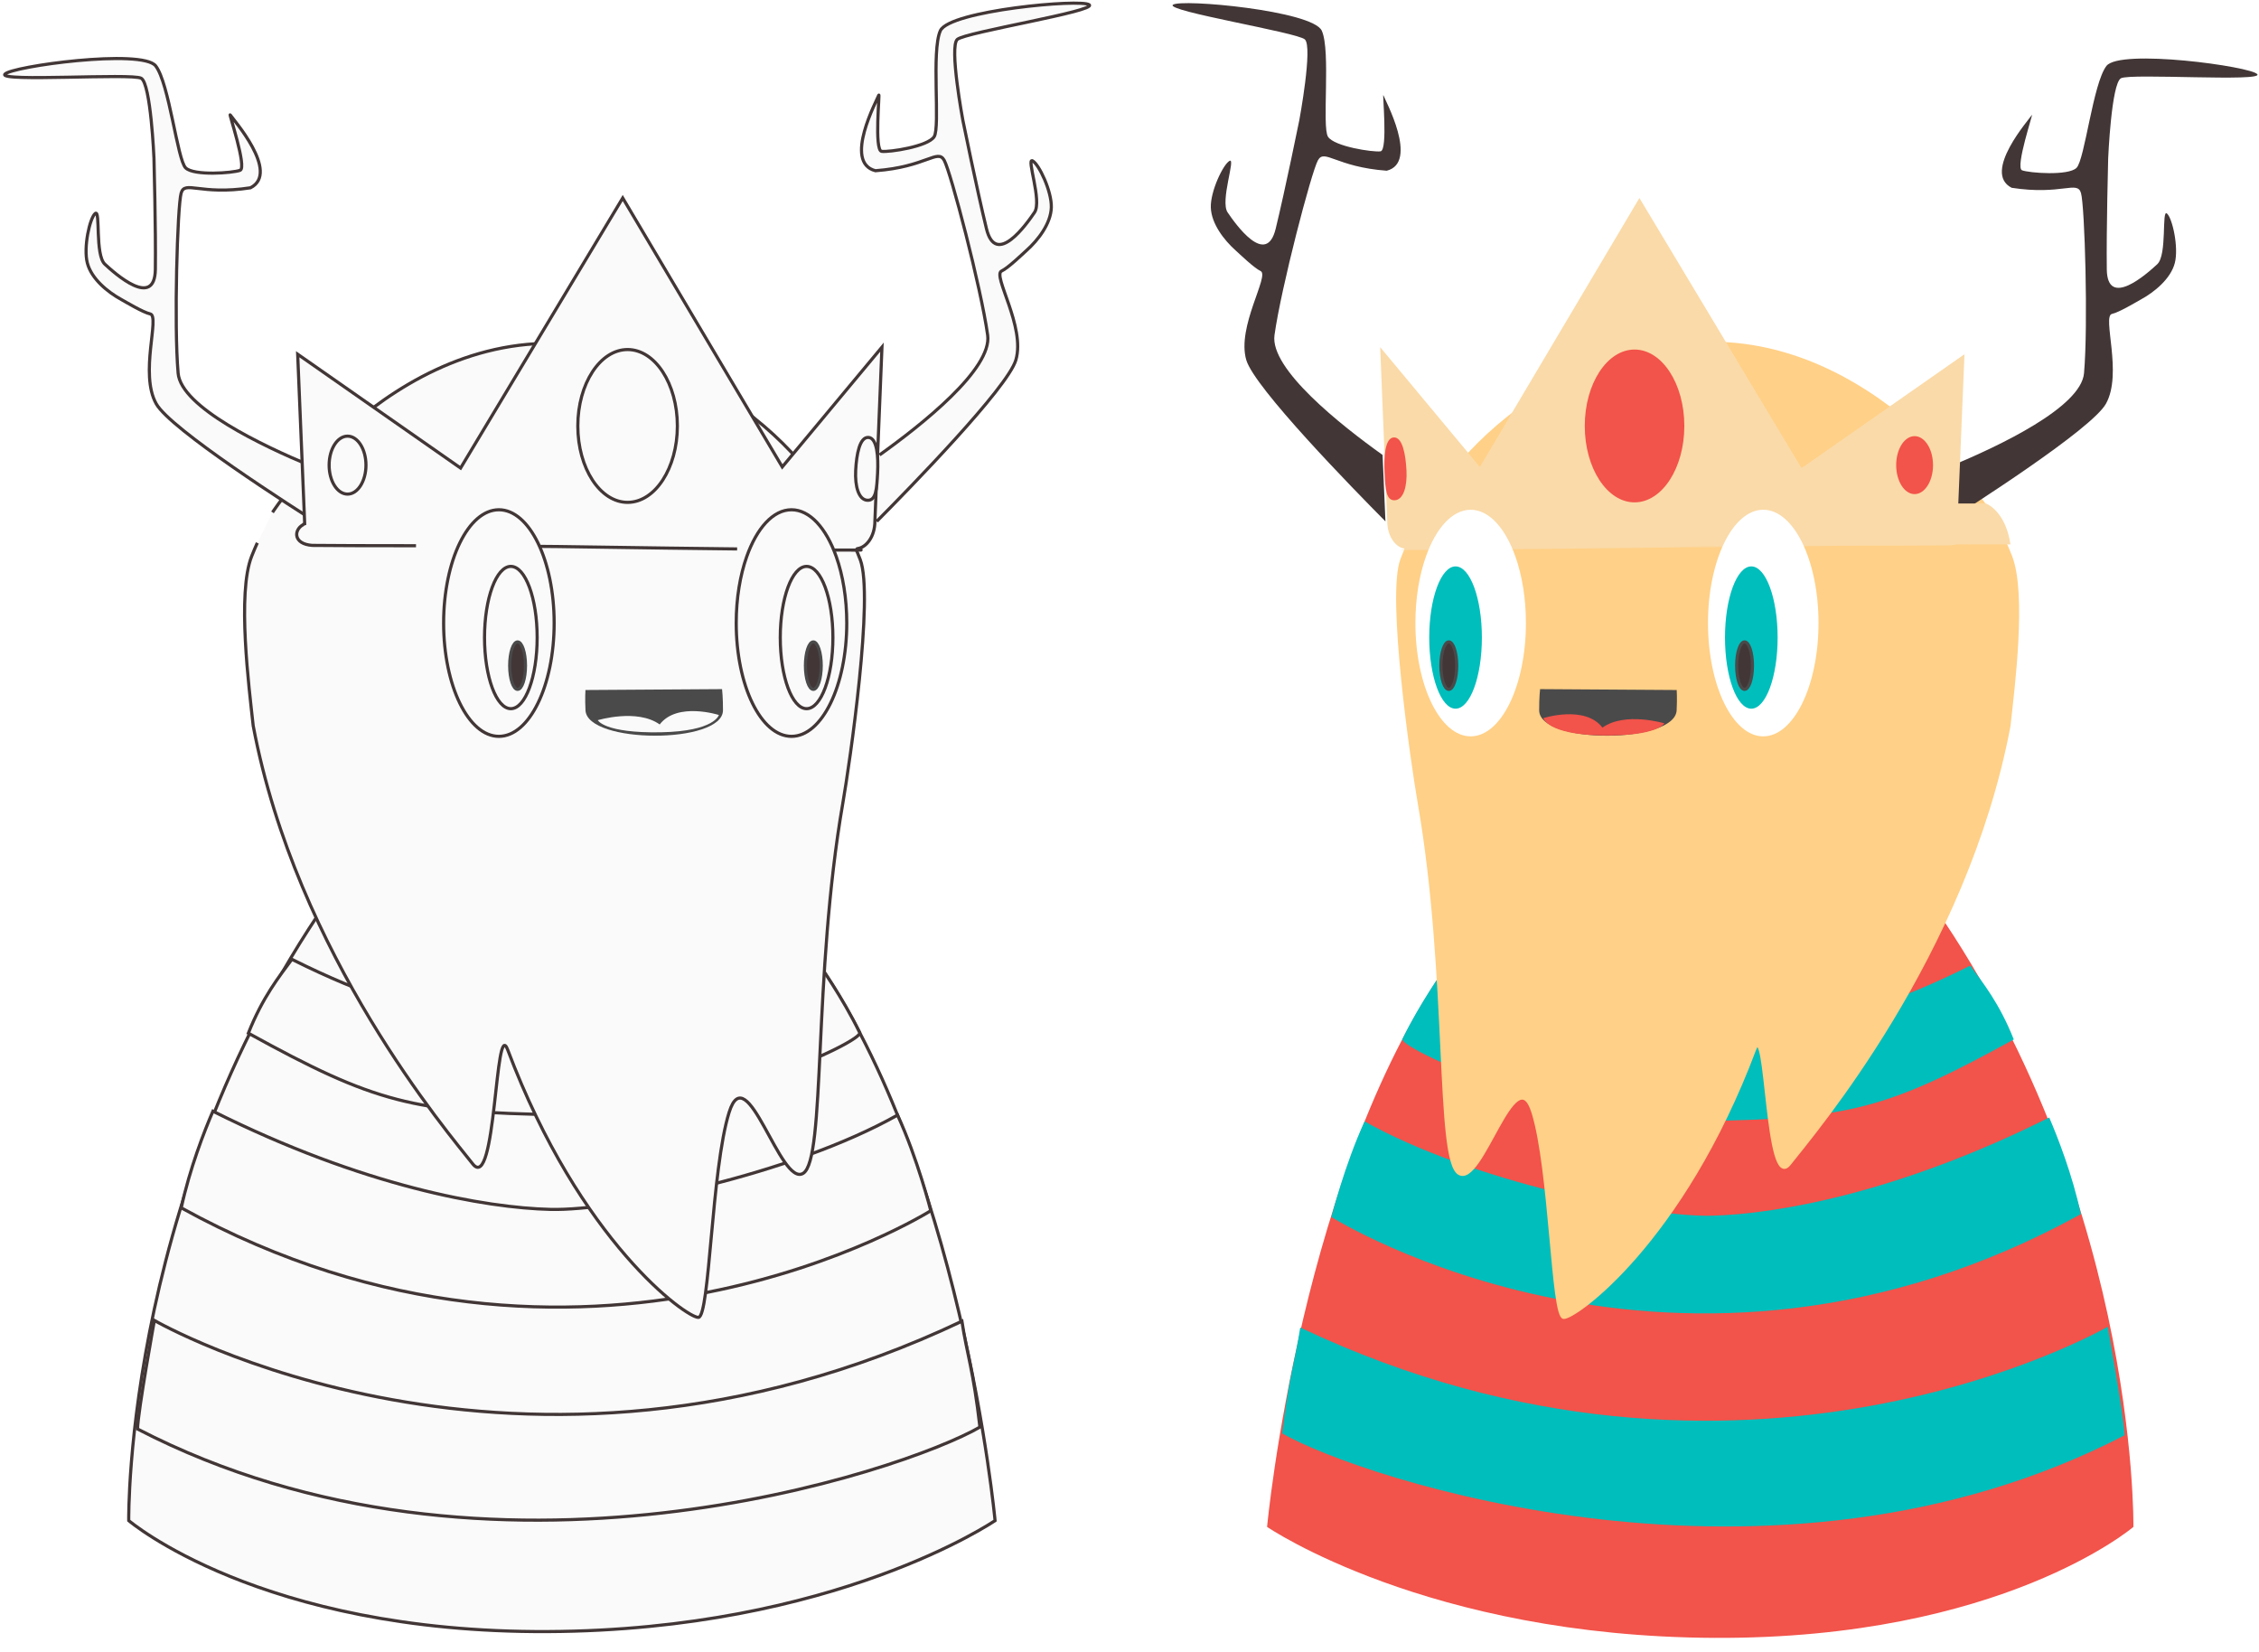 <?xml version="1.0" encoding="UTF-8" standalone="no"?>
<svg width="718px" height="525px" viewBox="0 0 718 525" version="1.1" xmlns="http://www.w3.org/2000/svg" xmlns:xlink="http://www.w3.org/1999/xlink">
    <!-- Generator: Sketch 42 (36781) - http://www.bohemiancoding.com/sketch -->
    <title>Group 39</title>
    <desc>Created with Sketch.</desc>
    <defs>
        <path d="M86.805,159 L100,159 L100,172 C100,172 87.073,172.055 79,172 C80.595,161.206 86.805,159 86.805,159 Z" id="path-1"></path>
        <mask id="mask-2" maskContentUnits="userSpaceOnUse" maskUnits="objectBoundingBox" x="0" y="0" width="21" height="13.025" fill="white">
            <use xlink:href="#path-1"></use>
        </mask>
        <filter x="-50%" y="-50%" width="200%" height="200%" filterUnits="objectBoundingBox" id="filter-3">
            <feOffset dx="0" dy="2" in="SourceAlpha" result="shadowOffsetOuter1"></feOffset>
            <feGaussianBlur stdDeviation="2" in="shadowOffsetOuter1" result="shadowBlurOuter1"></feGaussianBlur>
            <feColorMatrix values="0 0 0 0 0   0 0 0 0 0   0 0 0 0 0  0 0 0 0.5 0" type="matrix" in="shadowBlurOuter1" result="shadowMatrixOuter1"></feColorMatrix>
            <feMerge>
                <feMergeNode in="shadowMatrixOuter1"></feMergeNode>
                <feMergeNode in="SourceGraphic"></feMergeNode>
            </feMerge>
        </filter>
    </defs>
    <g id="Characters" stroke="none" stroke-width="1" fill="none" fill-rule="evenodd">
        <g id="Group-39" transform="translate(1, 1)">
            <g id="Striped-Shirt" transform="translate(39.8, 275.163)" stroke="#423636" fill="#FAFAFA">
                <path d="M69.884,0.989 C-1.509,96.784 0.117,207.078 0.117,207.078 C0.117,207.078 41.873,242.767 133.22,242.349 C224.568,241.93 275.471,207.078 275.471,207.078 C275.471,207.078 264.729,91.42 215.883,25.249" id="Path-5"></path>
                <path d="M26.873,76.975 C74.607,100.865 113.488,107.707 134.244,108.186 C155,108.666 210.938,97.1 244.475,78.212 C250.791,91.878 255.041,108.595 255.041,108.595 C255.041,108.595 144.701,178.145 16.81,107.689 C19.508,95.152 24.167,83.276 26.873,76.975 Z" id="Path-45"></path>
                <path d="M51.974,28.706 C99.708,52.596 120.055,47.663 138.416,49.056 C156.778,50.448 219.354,30.065 219.354,30.065 C219.354,30.065 226.959,40.708 232.421,51.955 C234.444,54.407 183.043,78.874 136.882,78.106 C90.722,77.338 78.537,74.435 38.138,52.179 C42.712,40.655 47.943,34.174 51.974,28.706 Z" id="Path-45"></path>
                <path d="M8.268,143.469 C8.268,143.469 3.03,172.37 2.91,177.969 C114.967,236.006 246.658,191.259 270.661,177.367 C268.548,159.043 266.545,154.311 264.935,143.724 C124.074,210.522 8.268,143.469 8.268,143.469 Z" id="Path-46"></path>
            </g>
            <path d="M80.78,171.52 C80.152,172.923 79.554,174.343 78.987,175.779 C74.328,187.584 78.127,217.277 79.478,229.65 C93.224,302.565 141.761,359.353 149.25,368.884 C156.738,378.414 156.323,321.878 160.35,332.579 C183.362,393.731 217.396,417.889 220.996,417.661 C224.596,417.433 225.105,370.533 230.745,352.498 C236.384,334.462 247.029,376.318 254.271,371.886 C261.512,367.455 257.3,309.456 266.899,254.143 C269.104,241.434 276.814,188.386 272.427,176.884 C271.902,175.508 271.349,174.146 270.768,172.799 C270.768,172.799 250.565,120.734 188.701,109.445 C126.838,98.156 85.612,161.832 85.612,161.832" id="Beard" stroke="#423636" fill="#FAFAFA"></path>
            <path d="M278.562,143.58 C291.852,134.087 314.421,116.242 312.917,105.501 C310.793,90.338 301.195,53.693 299.102,49.933 C297.01,46.173 293.414,52.047 277.25,53.256 C266.899,50.666 277.874,30.596 278.293,29.282 C278.713,27.968 276.798,46.778 279.216,47.097 C281.629,47.416 293.922,45.564 295.909,42.456 C297.895,39.348 294.968,15.139 297.887,8.753 C300.806,2.367 342.772,-1.46 345.207,0.527 C347.643,2.513 305.901,9.24 303.278,11.516 C300.656,13.793 305.034,37.221 305.034,37.221 C305.034,37.221 309.532,59.391 312.544,71.712 C315.556,84.034 325.371,70.102 327.814,66.495 C330.258,62.887 325.155,49.08 327.175,50.113 C329.195,51.147 333.294,59.745 333.154,64.894 C333.015,70.042 328.974,75.307 325.192,78.662 C324.108,79.623 319.445,84.146 317.33,85.139 C314.366,86.531 324.99,102.827 321.885,113.403 C319.293,122.229 287.949,154.32 277.649,164.697" id="Right-Antler" stroke="#423636" fill="#FAFAFA"></path>
            <path d="M23.657,155.414 C36.947,145.921 59.516,128.077 58.012,117.335 C55.888,102.172 46.29,65.527 44.197,61.767 C42.105,58.007 38.509,63.882 22.345,65.09 C11.994,62.5 22.969,42.431 23.389,41.117 C23.808,39.803 21.893,58.612 24.312,58.931 C26.724,59.25 39.017,57.398 41.004,54.29 C42.99,51.182 40.063,26.974 42.982,20.587 C45.901,14.201 87.867,10.375 90.303,12.361 C92.738,14.347 50.996,21.074 48.373,23.351 C45.751,25.627 50.129,49.056 50.129,49.056 C50.129,49.056 54.627,71.225 57.639,83.547 C60.651,95.868 70.466,81.936 72.909,78.329 C75.353,74.722 70.25,60.914 72.27,61.948 C74.29,62.981 78.389,71.579 78.249,76.728 C78.11,81.876 74.069,87.141 70.287,90.496 C69.203,91.457 64.54,95.981 62.425,96.974 C59.461,98.365 70.085,114.661 66.98,125.237 C64.388,134.063 33.044,166.155 22.744,176.531" id="Right-Antler" stroke="#423636" fill="#FAFAFA" transform="translate(54.16, 94.183) scale(-1, 1) rotate(13) translate(-54.16, -94.183) "></path>
            <use id="Rectangle-5" stroke="#423636" mask="url(#mask-2)" stroke-width="2" fill="#FAFAFA" xlink:href="#path-1"></use>
            <g id="Crown" transform="translate(93, 61)" stroke="#423636" fill="#FAFAFA">
                <path d="M38.224,111.429 C23.026,111.4 11.02,111.412 5.212,111.321 C-0.766,110.883 -0.681,106.513 2.234,104.805 C2.294,104.676 2.498,104.554 2.841,104.44 L0.613,50.575 L52.395,86.746 L103.928,0.923 L154.639,86.385 L186.323,48.323 L184.082,103.519 C184.089,108.883 181.098,111.89 178.852,112.287 C175.784,112.829 186.941,112.862 170.531,112.8 M140.288,112.452 C124.729,112.263 110.863,112.111 100.933,111.938 C89.167,111.732 77.247,111.61 65.94,111.537"></path>
                <path d="M182.214,96.958 C185.002,96.958 185,93.194 185,88.107 C185,83.02 184.278,77 181.49,77 C178.702,77 178,82.569 178,87.656 C178,92.743 179.426,96.958 182.214,96.958 Z" id="Oval-9" transform="translate(181.5, 86.979) rotate(3) translate(-181.5, -86.979) "></path>
                <ellipse id="Oval-9" cx="105.474" cy="73.368" rx="15.821" ry="24.282"></ellipse>
                <ellipse id="Oval-9" cx="16.464" cy="85.817" rx="5.855" ry="9.211"></ellipse>
            </g>
            <ellipse id="Oval-3" stroke="#423636" fill="#FAFAFA" cx="157.566" cy="197.005" rx="17.566" ry="36.005"></ellipse>
            <ellipse id="Oval-5" stroke="#423636" fill="#FAFAFA" cx="161.365" cy="201.608" rx="8.365" ry="22.608"></ellipse>
            <path d="M250.566,233.01 C260.268,233.01 268.133,216.89 268.133,197.005 C268.133,189.128 266.899,181.842 264.805,175.915 C261.614,166.879 256.425,161 250.566,161 C244.715,161 239.532,166.864 236.339,175.881 C234.239,181.814 233,189.113 233,197.005 C233,216.89 240.865,233.01 250.566,233.01 Z" id="Oval-3" stroke="#423636" fill="#FAFAFA"></path>
            <ellipse id="Oval-5" stroke="#423636" fill="#FAFAFA" cx="255.365" cy="201.608" rx="8.365" ry="22.608"></ellipse>
            <ellipse id="Oval-6" stroke="#4A4A4A" fill="#423636" cx="257.509" cy="210.536" rx="2.509" ry="7.536"></ellipse>
            <ellipse id="Oval-6" stroke="#4A4A4A" fill="#423636" cx="163.509" cy="210.536" rx="2.509" ry="7.536"></ellipse>
            <path d="M185.092,224.733 C184.895,220.895 185.077,218.286 185.077,218.286 L228.499,218 C228.499,218 228.819,220.737 228.793,224.736 C228.72,235.563 185.64,235.423 185.092,224.733 Z" id="Path-5" fill="#4A4A4A"></path>
            <path d="M189,227.873 C189,227.873 201.49,224.101 208.679,229.23 C214.234,221.971 227.483,226.219 227.483,226.219 C227.483,226.219 226.221,231.385 209.101,231.714 C191.002,232.043 189,227.873 189,227.873 Z" id="Path-11" fill="#FAFAFA"></path>
            <g id="Striped-Shirt" filter="url(#filter-3)" transform="translate(539.2, 396.663) scale(-1, 1) translate(-539.2, -396.663) translate(401.2, 275.163)">
                <path d="M69.884,0.989 C-1.509,96.784 0.117,207.078 0.117,207.078 C0.117,207.078 41.873,242.767 133.22,242.349 C224.568,241.93 275.471,207.078 275.471,207.078 C275.471,207.078 264.729,91.42 215.883,25.249" id="Path-5" fill="#F2534A"></path>
                <path d="M26.873,76.975 C74.607,100.865 113.488,107.707 134.244,108.186 C155,108.666 210.938,97.1 244.475,78.212 C250.791,91.878 255.041,108.595 255.041,108.595 C255.041,108.595 144.701,178.145 16.81,107.689 C19.508,95.152 24.167,83.276 26.873,76.975 Z" id="Path-45" fill="#00BEBC"></path>
                <path d="M51.974,28.706 C99.708,52.596 120.055,47.663 138.416,49.056 C156.778,50.448 219.354,30.065 219.354,30.065 C219.354,30.065 226.959,40.708 232.421,51.955 C234.444,54.407 183.043,78.874 136.882,78.106 C90.722,77.338 78.537,74.435 38.138,52.179 C42.712,40.655 47.943,34.174 51.974,28.706 Z" id="Path-45" fill="#00BEBC"></path>
                <path d="M8.268,143.469 C8.268,143.469 3.03,172.37 2.91,177.969 C114.967,236.006 246.658,191.259 270.661,177.367 C268.548,159.043 266.545,154.311 264.935,143.724 C124.074,210.522 8.268,143.469 8.268,143.469 Z" id="Path-46" fill="#00BEBC"></path>
            </g>
            <path d="M447.291,171.52 C446.663,172.923 446.065,174.343 445.498,175.779 C440.839,187.584 444.638,217.277 445.989,229.65 C459.735,302.565 508.273,359.353 515.761,368.884 C523.249,378.414 522.835,321.878 526.862,332.579 C549.873,393.731 583.907,417.889 587.507,417.661 C591.107,417.433 591.616,370.533 597.256,352.498 C602.895,334.462 613.54,376.318 620.782,371.886 C628.023,367.455 623.812,309.456 633.41,254.143 C635.615,241.434 643.325,188.386 638.938,176.884 C638.413,175.508 637.86,174.146 637.279,172.799 C637.279,172.799 617.076,120.734 555.212,109.445 C493.349,98.156 452.123,161.832 452.123,161.832" id="Beard" stroke="#FFD087" fill="#FFD087" transform="translate(541.756, 262.883) scale(-1, 1) translate(-541.756, -262.883) "></path>
            <path d="M377.432,143.58 C390.723,134.087 413.292,116.242 411.787,105.501 C409.663,90.338 400.065,53.693 397.973,49.933 C395.88,46.173 392.284,52.047 376.12,53.256 C365.77,50.666 376.744,30.596 377.164,29.282 C377.583,27.968 375.668,46.778 378.087,47.097 C380.5,47.416 392.793,45.564 394.779,42.456 C396.766,39.348 393.838,15.139 396.757,8.753 C399.677,2.367 441.642,-1.46 444.078,0.527 C446.513,2.513 404.771,9.24 402.149,11.516 C399.526,13.793 403.904,37.221 403.904,37.221 C403.904,37.221 408.403,59.391 411.414,71.712 C414.426,84.034 424.241,70.102 426.685,66.495 C429.128,62.887 424.025,49.08 426.046,50.113 C428.066,51.147 432.164,59.745 432.025,64.894 C431.885,70.042 427.844,75.307 424.062,78.662 C422.979,79.623 418.315,84.146 416.2,85.139 C413.237,86.531 423.86,102.827 420.755,113.403 C418.164,122.229 386.819,154.32 376.519,164.697" id="Right-Antler" fill="#423636" transform="translate(407.935, 82.348) scale(-1, 1) translate(-407.935, -82.348) "></path>
            <path d="M632.337,155.414 C645.628,145.921 668.197,128.077 666.692,117.335 C664.568,102.172 654.97,65.527 652.878,61.767 C650.785,58.007 647.189,63.882 631.025,65.09 C620.675,62.5 631.649,42.431 632.069,41.117 C632.488,39.803 630.573,58.612 632.992,58.931 C635.405,59.25 647.698,57.398 649.684,54.29 C651.671,51.182 648.743,26.974 651.662,20.587 C654.582,14.201 696.547,10.375 698.983,12.361 C701.418,14.347 659.676,21.074 657.054,23.351 C654.431,25.627 658.809,49.056 658.809,49.056 C658.809,49.056 663.308,71.225 666.319,83.547 C669.331,95.868 679.146,81.936 681.589,78.329 C684.033,74.722 678.93,60.914 680.95,61.948 C682.971,62.981 687.069,71.579 686.93,76.728 C686.79,81.876 682.749,87.141 678.967,90.496 C677.884,91.457 673.22,95.981 671.105,96.974 C668.142,98.365 678.765,114.661 675.66,125.237 C673.069,134.063 641.724,166.155 631.424,176.531" id="Right-Antler" fill="#423636" transform="translate(662.84, 94.183) rotate(13) translate(-662.84, -94.183) "></path>
            <path d="M624.805,159 L638,159 L638,172 C638,172 625.073,172.055 617,172 C618.595,161.206 624.805,159 624.805,159 Z" id="Rectangle-5" fill="#FADAA8" transform="translate(627.5, 165.512) scale(-1, 1) translate(-627.5, -165.512) "></path>
            <g id="Crown" transform="translate(530.5, 117.5) scale(-1, 1) translate(-530.5, -117.5) translate(437, 61)">
                <path d="M38.224,111.429 C23.026,111.4 11.02,111.412 5.212,111.321 C-0.766,110.883 -0.681,106.513 2.234,104.805 C2.294,104.676 2.498,104.554 2.841,104.44 L0.613,50.575 L52.395,86.746 L103.928,0.923 L154.639,86.385 L186.323,48.323 L184.082,103.519 C184.089,108.883 181.098,111.89 178.852,112.287 C175.784,112.829 186.941,112.862 170.531,112.8 M140.288,112.452 C124.729,112.263 110.863,112.111 100.933,111.938 C89.167,111.732 77.247,111.61 65.94,111.537" fill="#FADAA8"></path>
                <path d="M182.214,96.958 C185.002,96.958 185,93.194 185,88.107 C185,83.02 184.278,77 181.49,77 C178.702,77 178,82.569 178,87.656 C178,92.743 179.426,96.958 182.214,96.958 Z" id="Oval-9" fill="#F2534A" transform="translate(181.5, 86.979) rotate(3) translate(-181.5, -86.979) "></path>
                <ellipse id="Oval-9" fill="#F2534A" cx="105.474" cy="73.368" rx="15.821" ry="24.282"></ellipse>
                <ellipse id="Oval-9" fill="#F2534A" cx="16.464" cy="85.817" rx="5.855" ry="9.211"></ellipse>
            </g>
            <ellipse id="Oval-3" fill="#FFFFFF" transform="translate(559.434, 197.005) scale(-1, 1) translate(-559.434, -197.005) " cx="559.434" cy="197.005" rx="17.566" ry="36.005"></ellipse>
            <ellipse id="Oval-5" fill="#00BEBC" transform="translate(555.635, 201.608) scale(-1, 1) translate(-555.635, -201.608) " cx="555.635" cy="201.608" rx="8.365" ry="22.608"></ellipse>
            <path d="M466.434,233.01 C476.135,233.01 484,216.89 484,197.005 C484,189.128 482.766,181.842 480.673,175.915 C477.481,166.879 472.292,161 466.434,161 C460.582,161 455.399,166.864 452.207,175.881 C450.106,181.814 448.867,189.113 448.867,197.005 C448.867,216.89 456.732,233.01 466.434,233.01 Z" id="Oval-3" fill="#FFFFFF" transform="translate(466.434, 197.005) scale(-1, 1) translate(-466.434, -197.005) "></path>
            <ellipse id="Oval-5" fill="#00BEBC" transform="translate(461.635, 201.608) scale(-1, 1) translate(-461.635, -201.608) " cx="461.635" cy="201.608" rx="8.365" ry="22.608"></ellipse>
            <ellipse id="Oval-6" stroke="#4A4A4A" fill="#423636" transform="translate(459.491, 210.536) scale(-1, 1) translate(-459.491, -210.536) " cx="459.491" cy="210.536" rx="2.509" ry="7.536"></ellipse>
            <ellipse id="Oval-6" stroke="#4A4A4A" fill="#423636" transform="translate(553.491, 210.536) scale(-1, 1) translate(-553.491, -210.536) " cx="553.491" cy="210.536" rx="2.509" ry="7.536"></ellipse>
            <path d="M488.298,224.733 C488.1,220.895 488.283,218.286 488.283,218.286 L531.705,218 C531.705,218 532.025,220.737 531.998,224.736 C531.926,235.563 488.846,235.423 488.298,224.733 Z" id="Path-5" fill="#4A4A4A" transform="translate(510.103, 225.402) scale(-1, 1) translate(-510.103, -225.402) "></path>
            <path d="M489.517,228.873 C489.517,228.873 502.007,225.101 509.196,230.23 C514.751,222.971 528,227.219 528,227.219 C528,227.219 526.738,232.385 509.619,232.714 C491.519,233.043 489.517,228.873 489.517,228.873 Z" id="Path-11" fill="#F2534A" transform="translate(508.759, 229.358) scale(-1, 1) translate(-508.759, -229.358) "></path>
        </g>
    </g>
</svg>
